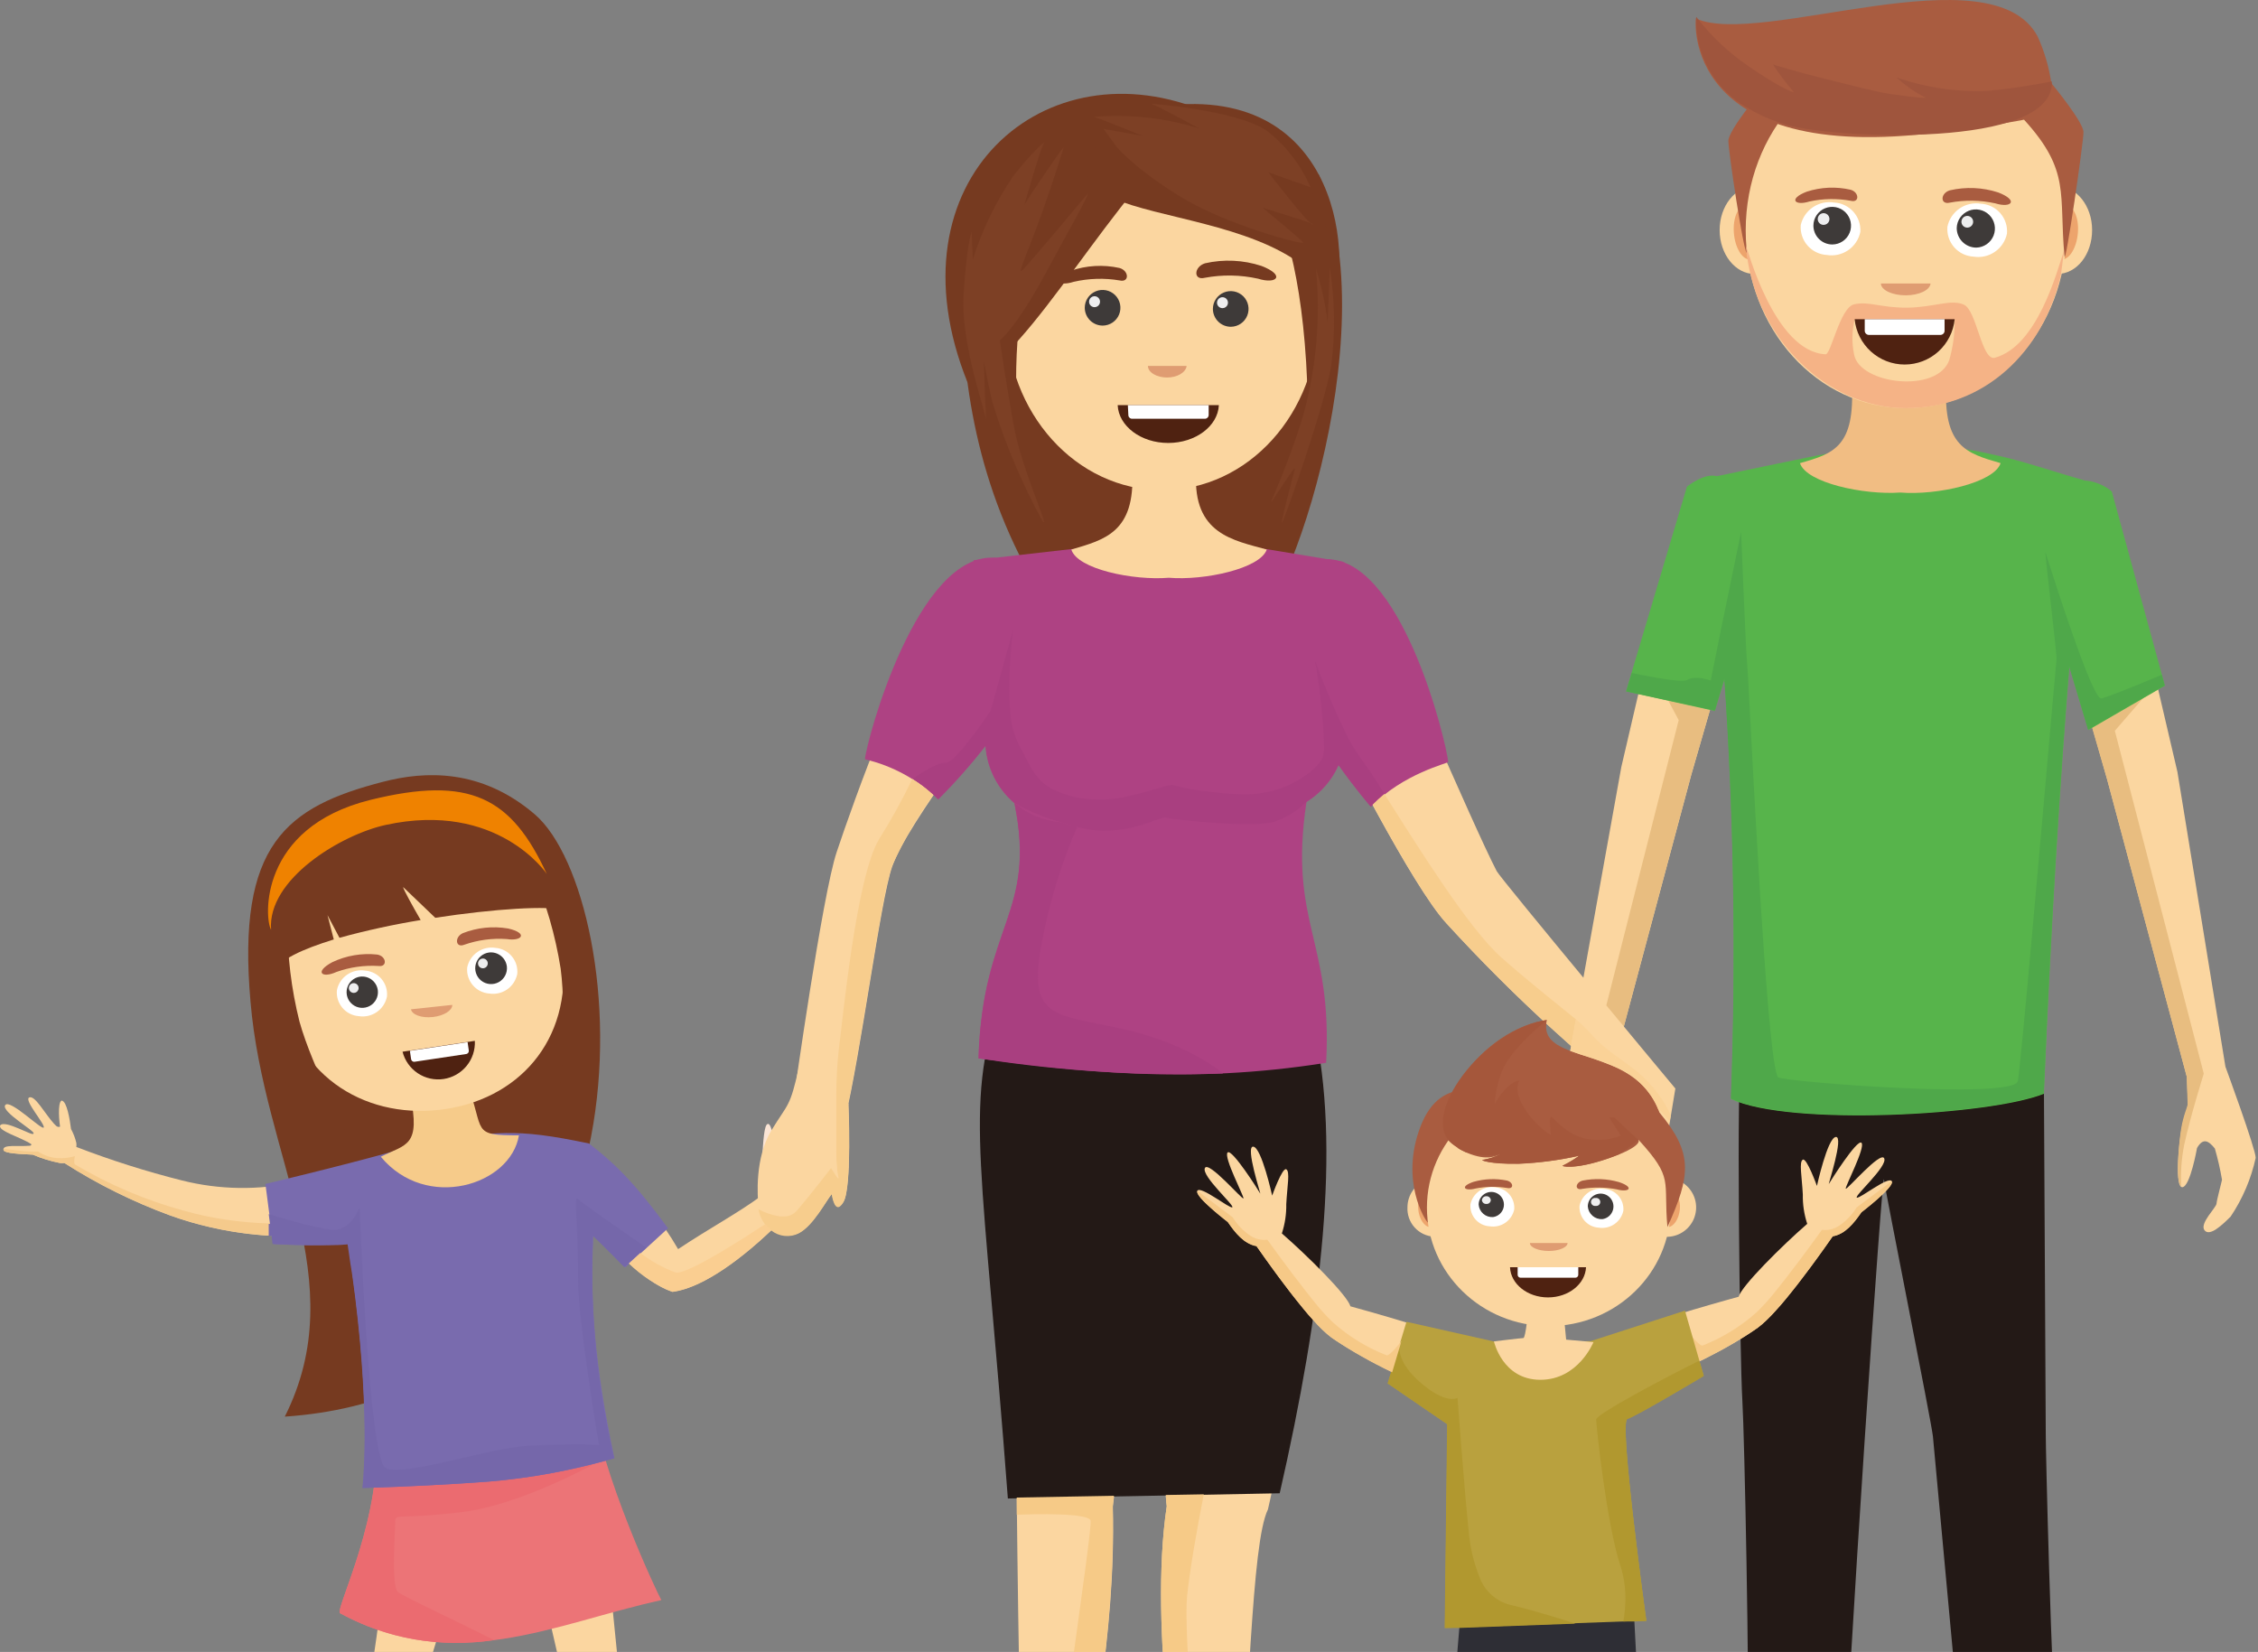 <svg width="339" height="248" viewBox="0 0 339 248" fill="none" xmlns="http://www.w3.org/2000/svg">
<rect x="0" y="0" width="339" height="248" fill="#808080" stroke="none"/>
<path fill-rule="evenodd" clip-rule="evenodd" d="M9.298 165.246C10.033 165.378 10.474 167.982 10.666 169.496C11.019 170.15 11.286 170.847 11.46 171.57C11.492 171.775 11.492 171.983 11.46 172.188C16.638 174.185 21.932 175.864 27.314 177.218C32.938 178.635 38.815 178.721 44.478 177.468C46.816 178.012 46.11 185.101 45.169 185.292C42.448 185.954 33.786 185.469 25.549 182.483C19.985 180.439 14.659 177.795 9.665 174.6C9.446 174.63 9.223 174.63 9.004 174.6C7.61 174.33 6.249 173.91 4.944 173.35C1.576 173.203 0.532 173.011 0.532 172.6C0.4 171.776 2.753 172.158 4.386 172.011C4.739 172.011 4.768 171.791 4.636 171.732C3.018 170.688 -0.365 169.776 0.032 168.952C0.753 168.026 5.077 170.732 5.018 170.173C5.489 169.908 0.106 166.908 0.782 165.908C1.459 164.908 6.283 169.717 6.562 169.276C6.842 168.835 3.533 165.143 4.386 164.761C5.239 164.378 6.695 167.143 8.121 168.717C8.195 168.717 8.518 169.349 9.018 169.143C8.768 167.452 8.724 165.114 9.386 165.217L9.298 165.246Z" fill="#FBD6A0"/>
<path fill-rule="evenodd" clip-rule="evenodd" d="M9.666 174.6C14.687 177.801 20.043 180.444 25.638 182.483C30.66 184.285 35.926 185.316 41.257 185.542C42.007 185.542 42.728 185.542 43.301 185.542C42.184 180.747 41.639 178.012 41.639 178.012L41.463 179.688C41.433 181.033 41.616 182.373 42.007 183.659C41.39 183.691 40.771 183.691 40.154 183.659C35.946 183.541 31.768 182.914 27.712 181.792C21.929 180.221 16.388 177.87 11.239 174.806C11.019 174.541 11.239 173.57 11.239 173.57C10.405 173.82 9.534 173.919 8.665 173.864C7.614 173.805 6.599 173.465 5.724 172.879C4.904 172.907 4.083 172.873 3.268 172.776C2.459 172.688 1.4 172.585 0.518 172.467C0.503 172.51 0.503 172.557 0.518 172.6C0.518 173.011 1.621 173.203 4.93 173.35C6.234 173.91 7.595 174.329 8.989 174.6C9.213 174.631 9.441 174.631 9.666 174.6Z" fill="#F5CA8C"/>
<path fill-rule="evenodd" clip-rule="evenodd" d="M37.609 150.377C39.61 174.026 53.052 192.204 42.757 212.677C100.792 208.721 94.821 134.728 80.29 122.256C72.201 115.329 63.745 115.755 57.553 117.359C42.919 121.124 35.536 126.801 37.609 150.377Z" fill="#763A20"/>
<path fill-rule="evenodd" clip-rule="evenodd" d="M321.683 93.547L326.904 115.888L334.11 160.142C334.11 160.142 338.655 172.497 338.655 173.82C337.967 176.973 336.689 179.967 334.89 182.645C333.61 183.924 331.728 185.704 330.963 184.689C330.198 183.674 332.728 181.292 332.772 180.703C332.816 180.115 333.507 177.6 333.596 177.115C333.326 175.532 332.968 173.966 332.522 172.423C331.551 171.217 330.742 170.791 329.845 172.35C329.845 172.35 328.83 178.115 327.654 178.232C326.477 178.35 327.095 171.805 327.507 169.57C327.918 167.334 328.477 166.275 328.477 165.864C328.477 165.452 328.389 163.407 328.33 161.701L316.373 117.064L310.49 96.474L321.683 93.547Z" fill="#FBD6A0"/>
<path fill-rule="evenodd" clip-rule="evenodd" d="M327.463 178.071C326.566 177.424 327.125 171.57 327.463 169.467C327.801 167.364 328.434 166.172 328.434 165.761C328.434 165.349 328.345 163.305 328.287 161.598L316.329 116.962L312.991 105.431L321.918 104.622L317.506 109.711L330.86 161.187C330.86 161.187 328.845 167.584 327.919 171.879C327.516 173.917 327.363 175.996 327.463 178.071Z" fill="#E8BD80"/>
<path fill-rule="evenodd" clip-rule="evenodd" d="M196.817 163.055C199.038 189.954 190.36 226.605 190.36 226.605C187.845 231.738 187.639 256.02 185.375 281.17C182.897 281.688 180.375 281.969 177.844 282.008C177.227 271.242 172.388 244.666 175.168 226.12C174.447 221.502 173.403 165.04 173.403 165.04L196.817 163.055Z" fill="#FBD6A0"/>
<path fill-rule="evenodd" clip-rule="evenodd" d="M197.994 26.232C208.671 50.249 191.934 96.254 186.801 94.386L173.947 89.724L175.418 39.233L197.994 26.232Z" fill="#763A20"/>
<path fill-rule="evenodd" clip-rule="evenodd" d="M144.312 42.292C144.312 56.602 146.429 73.178 156.386 89.356L173.947 89.738L174.491 21.702C168.505 25.79 144.282 35.144 144.312 42.292Z" fill="#763A20"/>
<path fill-rule="evenodd" clip-rule="evenodd" d="M160.872 164.143C159.578 165.805 151.886 159.628 151.886 159.628C147.915 171.967 152.224 200.529 152.651 225.237C152.651 225.237 153.165 278.096 154.121 280.669C156.327 280.669 161.578 280.802 161.578 280.802C163.416 262.594 167.549 246.328 167.079 226.178L174.535 162.113L160.872 164.143Z" fill="#FBD6A0"/>
<path fill-rule="evenodd" clip-rule="evenodd" d="M197.597 90.238C198.567 89.179 201.773 84.355 201.773 84.355L211.789 100.004C211.789 100.004 203.965 115.388 203.73 114.873C203.494 114.358 194.743 103.784 194.743 103.784L197.597 90.238Z" fill="#AE4283"/>
<path fill-rule="evenodd" clip-rule="evenodd" d="M150.136 150.862C144.826 165.805 147.709 175.644 151.415 224.855L192.037 224.075C198.288 196.676 201.258 171.997 197.096 153.892L150.136 150.862Z" fill="#231916" stroke="#231916" stroke-width="0.22" stroke-miterlimit="22.93"/>
<path fill-rule="evenodd" clip-rule="evenodd" d="M177.477 81.811C172.461 81.914 160.872 82.429 160.872 82.429L146.165 84.105C146.827 100.151 145.679 99.577 152.312 120.653C155.651 137.155 147.518 138.728 146.9 158.892C161.166 160.79 178.286 162.878 199.097 159.554C200.097 141.023 193.39 138.611 196.155 120.344C197.935 108.578 201.714 84.355 201.714 84.355L190.081 82.429L177.477 81.811Z" fill="#AE4283"/>
<path fill-rule="evenodd" clip-rule="evenodd" d="M169.976 70.736C170.476 79.958 165.784 81.031 160.843 82.502C161.74 85.444 170.123 87.179 175.477 86.738C180.815 87.179 189.198 85.37 190.184 82.502C185.242 81.12 179.065 80.208 179.58 71.001L174.065 70.927L169.976 70.736Z" fill="#FBD6A0"/>
<path d="M174.491 73.589C187.414 73.589 197.891 61.974 197.891 47.646C197.891 33.317 187.414 21.702 174.491 21.702C161.568 21.702 151.092 33.317 151.092 47.646C151.092 61.974 161.568 73.589 174.491 73.589Z" fill="#FBD6A0"/>
<path fill-rule="evenodd" clip-rule="evenodd" d="M165.564 48.881C166.092 48.875 166.607 48.713 167.043 48.416C167.479 48.118 167.818 47.698 168.016 47.208C168.214 46.719 168.263 46.182 168.156 45.664C168.05 45.147 167.792 44.673 167.417 44.301C167.041 43.93 166.564 43.678 166.046 43.577C165.527 43.476 164.991 43.531 164.503 43.734C164.016 43.938 163.6 44.281 163.307 44.72C163.014 45.16 162.858 45.676 162.858 46.204C162.86 46.558 162.931 46.907 163.068 47.233C163.205 47.559 163.405 47.855 163.656 48.103C163.908 48.352 164.205 48.548 164.533 48.682C164.86 48.815 165.21 48.883 165.564 48.881Z" fill="#3E3A39"/>
<path fill-rule="evenodd" clip-rule="evenodd" d="M164.328 46.116C164.491 46.116 164.651 46.068 164.786 45.977C164.921 45.887 165.027 45.758 165.089 45.608C165.152 45.457 165.168 45.292 165.136 45.132C165.104 44.972 165.026 44.825 164.911 44.71C164.796 44.595 164.649 44.517 164.489 44.485C164.329 44.453 164.164 44.469 164.013 44.532C163.863 44.594 163.734 44.7 163.644 44.835C163.553 44.97 163.505 45.13 163.505 45.292C163.505 45.511 163.592 45.72 163.746 45.875C163.9 46.029 164.11 46.116 164.328 46.116Z" fill="#EEEEEF"/>
<path fill-rule="evenodd" clip-rule="evenodd" d="M168.093 42.101C165.803 41.715 163.459 41.785 161.196 42.307C158.74 43.101 157.607 41.895 160.725 40.66C163.09 39.841 165.635 39.693 168.079 40.233C169.52 40.645 169.579 42.454 168.093 42.101Z" fill="#763A20"/>
<path fill-rule="evenodd" clip-rule="evenodd" d="M167.799 60.824C167.946 63.971 171.285 66.501 175.388 66.501C179.492 66.501 182.845 63.971 182.992 60.824H167.799Z" fill="#4F2211"/>
<path fill-rule="evenodd" clip-rule="evenodd" d="M169.329 60.824H181.462V62.294C181.462 62.446 181.402 62.592 181.294 62.7C181.187 62.807 181.041 62.868 180.889 62.868H169.976C169.9 62.87 169.825 62.856 169.754 62.828C169.684 62.8 169.62 62.758 169.566 62.704C169.512 62.651 169.47 62.587 169.442 62.516C169.414 62.446 169.4 62.37 169.402 62.294L169.329 60.824Z" fill="white"/>
<path fill-rule="evenodd" clip-rule="evenodd" d="M172.344 54.94C172.344 55.911 173.668 56.676 175.212 56.676C176.756 56.676 178.036 55.911 178.153 54.94H172.344Z" fill="#DF9C72"/>
<path fill-rule="evenodd" clip-rule="evenodd" d="M181.301 16.878C165.887 30.291 155.548 52.47 145.268 57.441C132.987 26.996 156.96 6.318 181.301 16.878Z" fill="#763A20"/>
<path fill-rule="evenodd" clip-rule="evenodd" d="M163.681 27.217C156.166 37.63 150.312 39.159 153.386 73.325C141.62 56.264 141.091 34.306 165.402 22.775L163.681 27.217Z" fill="#763A20"/>
<path fill-rule="evenodd" clip-rule="evenodd" d="M169.388 16.878C147.165 36.571 191.728 27.291 200.273 45.498C203.171 35.924 199.494 9.568 169.388 16.878Z" fill="#763A20"/>
<path fill-rule="evenodd" clip-rule="evenodd" d="M206.068 90.738C203.95 88.782 193.817 96.504 197.405 103.975C200.994 111.446 212.113 133.228 217.172 138.64C227.335 149.793 238.528 159.962 250.602 169.011L251.528 163.422C251.528 163.422 225.32 131.948 224.717 130.801C220.849 123.374 208.48 93.724 206.068 90.738Z" fill="#FBD6A0"/>
<path fill-rule="evenodd" clip-rule="evenodd" d="M184.801 49.058C185.329 49.052 185.844 48.89 186.28 48.592C186.716 48.295 187.055 47.875 187.253 47.385C187.451 46.895 187.5 46.358 187.393 45.841C187.287 45.324 187.029 44.849 186.654 44.478C186.278 44.107 185.801 43.855 185.283 43.754C184.765 43.653 184.228 43.707 183.741 43.911C183.253 44.114 182.837 44.457 182.544 44.897C182.251 45.336 182.095 45.853 182.095 46.381C182.097 46.734 182.168 47.084 182.305 47.41C182.442 47.736 182.642 48.031 182.894 48.28C183.145 48.528 183.443 48.725 183.77 48.858C184.097 48.992 184.448 49.06 184.801 49.058Z" fill="#3E3A39"/>
<path fill-rule="evenodd" clip-rule="evenodd" d="M183.551 46.263C183.713 46.26 183.871 46.209 184.004 46.117C184.138 46.025 184.241 45.895 184.301 45.745C184.361 45.594 184.375 45.429 184.342 45.27C184.309 45.111 184.229 44.966 184.113 44.852C183.997 44.738 183.851 44.661 183.691 44.631C183.532 44.6 183.367 44.617 183.218 44.68C183.068 44.743 182.94 44.848 182.85 44.983C182.76 45.118 182.712 45.277 182.712 45.44C182.712 45.549 182.734 45.657 182.776 45.758C182.819 45.859 182.881 45.95 182.959 46.027C183.037 46.104 183.129 46.164 183.231 46.205C183.333 46.245 183.441 46.265 183.551 46.263Z" fill="#EEEEEF"/>
<path fill-rule="evenodd" clip-rule="evenodd" d="M180.874 41.704C183.518 41.209 186.234 41.254 188.86 41.836C191.728 42.733 193.022 41.322 189.39 39.924C186.654 39.027 183.726 38.889 180.918 39.527C179.212 40.057 179.153 42.145 180.874 41.704Z" fill="#763A20"/>
<path fill-rule="evenodd" clip-rule="evenodd" d="M196.361 67.501C202.391 54.47 205.097 25.232 184.301 18.128C186.242 23.702 196.964 28.467 196.361 67.501Z" fill="#763A20"/>
<path fill-rule="evenodd" clip-rule="evenodd" d="M248.616 92.827L243.41 115.167L235.336 160.025L241.513 162.599L253.941 116.241L259.868 95.68L248.616 92.827Z" fill="#FBD6A0"/>
<path fill-rule="evenodd" clip-rule="evenodd" d="M243.792 154.098L253.926 116.241L256.75 106.519L250.455 105.166L252.028 108.108C251.014 112.064 241.16 150.936 241.16 150.936L243.792 154.098Z" fill="#E8BD80"/>
<path fill-rule="evenodd" clip-rule="evenodd" d="M261.471 157.113C260.618 160.937 261.206 203.956 261.588 210.324C261.897 215.428 262.647 251.27 262.441 266.33C262.441 266.33 260.706 277.449 260.735 277.449L276.178 280.743C277.546 248.696 282.635 175.365 282.84 177.071C283.046 178.777 289.974 213.501 290.194 215.634C290.415 217.766 296.195 280.758 296.195 280.758C296.195 280.758 312.005 278.581 311.932 277.522C311.932 277.272 308.99 266.609 308.99 266.609C307.887 250.784 307.122 217.163 307.137 215.31C307.137 212.913 306.813 154.23 306.813 154.23L282.62 158.54L261.471 157.113Z" fill="#231916"/>
<path fill-rule="evenodd" clip-rule="evenodd" d="M270.78 68.795L257.75 71.486C255.838 70.957 253.264 73.06 253.264 73.06L244.116 103.799L257.441 106.74L258.911 101.96C260.336 122.941 260.665 143.981 259.897 164.996C268.633 169.143 298.901 167.452 306.858 164.202C307.99 137.552 309.373 116.388 310.681 100.107L313.52 109.608L325.021 102.946L317.05 73.781C315.905 72.825 314.492 72.249 313.005 72.133C308.505 70.883 303.666 69.192 299.769 68.368C290.253 66.133 282.752 66.309 270.78 68.795Z" fill="#57B44B"/>
<path fill-rule="evenodd" clip-rule="evenodd" d="M278.016 57.588C278.531 67.074 275.325 68.089 270.236 69.53C271.163 72.472 279.796 74.34 285.296 73.942C290.797 74.398 299.416 72.472 300.357 69.53C295.268 68.059 291.679 67.074 292.209 57.588L285.296 57.808L278.016 57.588Z" fill="#F1BD83"/>
<path fill-rule="evenodd" clip-rule="evenodd" d="M189.64 97.445C192.092 97.445 194.489 98.172 196.528 99.534C198.567 100.897 200.156 102.833 201.094 105.099C202.033 107.364 202.278 109.857 201.8 112.262C201.321 114.667 200.141 116.876 198.407 118.61C196.673 120.344 194.464 121.525 192.059 122.003C189.654 122.482 187.161 122.236 184.895 121.298C182.63 120.359 180.693 118.77 179.331 116.731C177.969 114.693 177.241 112.295 177.241 109.843C177.24 108.215 177.559 106.601 178.181 105.096C178.804 103.591 179.717 102.224 180.869 101.072C182.02 99.92 183.388 99.007 184.893 98.385C186.398 97.762 188.011 97.443 189.64 97.445Z" fill="#AE4283"/>
<path fill-rule="evenodd" clip-rule="evenodd" d="M142.517 89.503C146.768 84.032 156.931 91.959 153.342 99.416C149.753 106.872 136.355 123.168 133.943 130.11C132.119 135.405 129.295 158.054 126.78 168.349C123.707 169.82 119.53 166.54 119.206 164.672C119.206 164.672 123.456 134.346 125.618 127.904C128.266 119.991 135.87 98.666 142.517 89.503Z" fill="#FBD6A0"/>
<path fill-rule="evenodd" clip-rule="evenodd" d="M114.22 179.586C110.705 182.174 106.602 184.336 101.807 187.528C96.483 178.365 90.674 175.041 90.674 175.041C87.968 174.541 82.908 178.674 83.791 179.321C86.365 181.262 95.557 192.411 100.954 193.925C107.028 193.131 114.809 185.822 117.941 182.571C117.103 181.13 115.176 181.233 114.22 179.586Z" fill="#FBD6A0"/>
<path fill-rule="evenodd" clip-rule="evenodd" d="M115.206 168.761C114.279 169.173 114.5 178.144 113.941 180.218C115.706 180.924 116.191 182.204 117.735 182.821C119.206 181.012 122.148 179.88 122.912 177.424C125.501 176.718 127.736 175.865 127.325 174.982C126.913 174.1 124.28 175.644 122.427 175.938C122.103 175.085 127.839 171.644 126.663 170.688C125.927 170.099 122.471 173.188 121.28 173.732C121.103 173.364 125.883 167.981 124.913 167.54C123.942 167.099 120.824 171.232 119.677 172.585C119.868 170.599 120.971 166.893 120.177 166.923C119.383 166.952 118.118 170.452 117.618 172.291C117.618 172.379 117.132 174.262 116.515 174.188C116.323 172.232 115.941 168.452 115.235 168.746L115.206 168.761Z" fill="url(#paint0_linear)"/>
<path fill-rule="evenodd" clip-rule="evenodd" d="M219.849 236.474C219.216 241.827 216.451 274.992 217.363 275.183C218.275 275.375 226.864 276.566 226.864 276.566C226.864 276.566 232.571 252.24 233.027 254.902C233.482 257.564 237.086 276.022 237.733 276.389C238.38 276.757 247.028 276.566 247.028 275.728C247.028 274.889 245.19 239.886 245.19 239.886L219.849 236.474Z" fill="#2E2E35"/>
<path fill-rule="evenodd" clip-rule="evenodd" d="M218.201 201.014C215.613 199.632 202.744 196.117 202.744 196.117C202.303 194.47 196.184 188.41 192.449 185.174C192.916 183.751 193.139 182.26 193.111 180.762C193.258 178.027 193.699 175.879 193.111 175.541C192.522 175.203 190.993 179.497 190.993 179.497C190.993 179.497 189.404 172.261 188.154 172.144C186.904 172.026 189.375 179.497 189.198 179.174C189.022 178.85 184.933 172.35 184.301 173.026C183.668 173.703 186.772 179.586 186.683 179.909C186.595 180.233 181.404 174.159 180.889 175.365C180.374 176.571 185.389 180.998 185.007 181.248C184.624 181.498 180.227 177.938 179.756 178.777C179.286 179.615 184.316 183.424 184.316 183.424C185.433 185.057 186.742 186.704 188.625 187.042C191.257 190.822 196.876 198.617 199.832 200.75C203.803 203.603 212.716 208.103 213.069 207.353C213.422 206.603 218.201 201.014 218.201 201.014Z" fill="#FBD6A0"/>
<path fill-rule="evenodd" clip-rule="evenodd" d="M245.572 199.573C248.16 198.19 261.029 194.675 261.029 194.675C261.471 193.043 267.589 186.969 271.325 183.733C270.856 182.31 270.632 180.818 270.663 179.321C270.516 176.585 270.074 174.423 270.663 174.1C271.251 173.776 272.781 178.041 272.781 178.041C272.781 178.041 274.369 170.805 275.619 170.688C276.869 170.57 274.398 178.041 274.575 177.732C274.751 177.424 278.84 170.908 279.472 171.57C280.105 172.232 277.002 178.144 277.105 178.453C277.207 178.762 282.37 172.702 282.885 173.908C283.399 175.114 278.384 179.541 278.766 179.791C279.149 180.041 283.546 176.497 284.017 177.335C284.488 178.174 279.458 181.983 279.458 181.983C278.34 183.601 277.031 185.263 275.148 185.586C272.516 189.366 266.898 197.161 263.941 199.293C259.97 202.235 251.058 206.647 250.705 205.897C250.352 205.147 245.572 199.573 245.572 199.573Z" fill="#FBD6A0"/>
<path fill-rule="evenodd" clip-rule="evenodd" d="M255.588 202.014C258.569 200.849 261.318 199.16 263.706 197.028C264.662 196.108 265.557 195.126 266.383 194.087L267.854 192.234C270.663 188.66 273.531 184.63 273.531 184.63C274.411 184.748 275.304 184.544 276.046 184.057C277.137 183.34 278.057 182.391 278.737 181.277L284.032 177.321V177.6C283.649 178.791 279.458 182.012 279.458 182.012C278.34 183.63 277.031 185.292 275.149 185.616C273.516 187.969 270.736 191.851 268.148 194.984C267.662 195.572 267.177 196.146 266.677 196.675C265.839 197.641 264.913 198.527 263.912 199.323C261.014 201.294 257.965 203.035 254.793 204.529L253.543 200.352C253.518 200.173 253.463 199.999 253.382 199.838C253.382 199.838 254.999 202.014 255.588 202.014Z" fill="#F6C987"/>
<path fill-rule="evenodd" clip-rule="evenodd" d="M225.202 201.602L211.157 198.44L208.362 207.691L217.304 213.81L216.937 244.401L247.16 243.298C247.16 243.298 243.013 213.354 244.307 212.986C245.601 212.618 255.779 206.529 255.779 206.529L252.97 196.764L238.821 201.338L225.202 201.602Z" fill="#B9A13E"/>
<path fill-rule="evenodd" clip-rule="evenodd" d="M229.453 196.47C229.453 196.47 229.07 200.882 228.702 200.882C228.335 200.882 224.29 201.382 224.29 201.382C224.29 201.382 225.555 207.147 231.262 207.147C236.968 207.147 239.233 201.485 239.233 201.485L235.13 201.117L234.762 197.249L229.453 196.47Z" fill="#FBD6A0"/>
<path fill-rule="evenodd" clip-rule="evenodd" d="M58.906 226.34C58.538 231.061 56.347 247.622 55.964 249.446C55.435 252.093 48.155 286.111 49.405 289.023C49.537 289.347 52.464 288.861 52.464 288.861C52.464 288.861 66.877 241.989 67.245 240.709C67.613 239.43 67.789 229.605 65.965 228.517C63.696 227.543 61.33 226.813 58.906 226.34Z" fill="#FBD6A0"/>
<path fill-rule="evenodd" clip-rule="evenodd" d="M79.82 229.826C79.82 232.194 83.923 249.269 87.012 262.55C90.1 275.831 92.012 287.92 93.1 287.92C94.337 288.086 95.551 288.392 96.719 288.832L90.835 230.194L79.82 229.826Z" fill="#FBD6A0"/>
<path fill-rule="evenodd" clip-rule="evenodd" d="M56.391 214.089C57.788 227.326 50.17 241.71 51.067 242.195C68.333 251.578 83.423 243.666 99.292 240.224C98.748 239.327 90.144 221.105 88.835 210.059L56.391 214.089Z" fill="#EC7477"/>
<path fill-rule="evenodd" clip-rule="evenodd" d="M56.567 217.619C56.567 229.782 50.243 241.754 51.067 242.195C58.115 246.043 66.237 247.46 74.172 246.225C69.142 243.651 60.406 239.606 59.715 238.989C58.715 238.062 59.347 229.399 59.347 228.296C59.347 227.193 60.465 228.105 69.392 227.002C78.32 225.899 89.424 219.648 89.424 219.648C89.424 219.648 82.849 219.045 81.555 218.854L56.729 217.207L56.567 217.619Z" fill="#EB6B70"/>
<path fill-rule="evenodd" clip-rule="evenodd" d="M89.085 185.513C88.556 195.278 89.277 205.044 92.248 218.928C86.089 220.715 79.768 221.888 73.378 222.428C63.553 223.164 54.45 223.384 54.45 223.384C54.45 223.384 55.7 213.677 53.376 194.808C52.979 191.572 52.611 188.925 52.288 186.763C48.535 186.983 44.774 186.983 41.022 186.763L39.845 177.747C50.567 175.188 60.98 172.467 64.024 171.32C74.628 170.011 77.055 169.261 88.424 171.673C92.1 174.497 95.115 177.35 100.292 184.395L93.88 190.278C93.88 190.278 90.556 186.954 89.085 185.513Z" fill="#796BAE"/>
<path fill-rule="evenodd" clip-rule="evenodd" d="M61.583 164.378C63.2 172.158 60.994 171.732 57.17 173.659C63.995 181.895 76.658 177.953 77.908 170.452C70.554 170.452 72.892 169.879 70.083 162.54L61.583 164.378Z" fill="#F6CB8A"/>
<path fill-rule="evenodd" clip-rule="evenodd" d="M60.685 122.389C49.037 123.712 40.786 135.272 42.272 148.185C43.757 161.098 54.361 167.952 66.01 166.614C77.658 165.275 85.938 156.318 84.453 143.376C82.967 130.433 72.348 121.124 60.685 122.389Z" fill="#FBD6A0"/>
<path fill-rule="evenodd" clip-rule="evenodd" d="M84.673 136.67C82.496 135.905 74.157 136.434 65.347 137.787L60.523 133.169C60.523 133.478 61.994 136.111 63.156 138.126C59.048 138.799 54.978 139.687 50.964 140.788L49.169 137.39L50.111 141.038C45.375 142.508 41.904 144.082 41.286 145.818C40.439 140.823 40.439 135.722 41.286 130.728C44.198 115.873 80.82 107.725 84.673 136.67Z" fill="#763A20"/>
<path fill-rule="evenodd" clip-rule="evenodd" d="M119.971 160.113C118.588 166.378 118.338 165.555 115.823 169.688C113.308 173.82 113.706 179.527 113.882 181.218C114.22 184.263 117.279 186.425 119.927 185.086C122.118 183.983 124.089 180.13 124.898 179.203C124.898 179.203 125.354 182.601 126.648 180.395C127.942 178.188 127.383 165.687 127.383 165.687L119.971 160.113Z" fill="#FBD6A0"/>
<path fill-rule="evenodd" clip-rule="evenodd" d="M140.855 120.006C137.8 117.043 133.998 114.964 129.854 113.991C130.119 111.049 137.737 82.796 149.459 83.738C150.577 83.826 156.43 89.135 155.592 96.974C154.519 106.74 140.855 120.006 140.855 120.006Z" fill="#AE4283"/>
<path fill-rule="evenodd" clip-rule="evenodd" d="M205.832 121.124C210.701 116.079 217.451 114.594 217.422 114.388C217.157 111.446 210.348 83.046 198.626 83.973C197.508 84.061 191.655 89.371 192.493 97.21C193.508 106.931 205.832 121.124 205.832 121.124Z" fill="#AE4283"/>
<path fill-rule="evenodd" clip-rule="evenodd" d="M160.328 98.724C162.779 98.727 165.175 99.457 167.212 100.821C169.249 102.185 170.836 104.123 171.772 106.388C172.708 108.654 172.951 111.146 172.471 113.55C171.991 115.955 170.809 118.162 169.075 119.895C167.34 121.627 165.131 122.807 162.727 123.284C160.322 123.761 157.83 123.515 155.565 122.576C153.3 121.637 151.365 120.048 150.003 118.009C148.642 115.971 147.915 113.574 147.915 111.123C147.915 109.493 148.236 107.88 148.86 106.375C149.484 104.869 150.399 103.502 151.551 102.351C152.704 101.199 154.073 100.286 155.579 99.664C157.085 99.042 158.698 98.722 160.328 98.724Z" fill="#AE4283"/>
<path fill-rule="evenodd" clip-rule="evenodd" d="M215.275 185.66C216.161 185.749 217.053 185.567 217.834 185.14C218.615 184.712 219.249 184.058 219.651 183.264C220.054 182.47 220.207 181.572 220.09 180.689C219.973 179.807 219.591 178.98 218.995 178.318C218.4 177.656 217.618 177.19 216.752 176.981C215.886 176.772 214.978 176.829 214.145 177.146C213.313 177.463 212.596 178.025 212.089 178.757C211.582 179.489 211.308 180.357 211.304 181.247C211.248 182.358 211.634 183.447 212.378 184.273C213.122 185.1 214.164 185.599 215.275 185.66Z" fill="#FBD6A0"/>
<path fill-rule="evenodd" clip-rule="evenodd" d="M214.26 178.865C215.128 178.865 215.937 180.056 216.069 181.542C216.201 183.027 215.598 184.218 214.731 184.218C213.863 184.218 213.054 183.012 212.922 181.542C212.789 180.071 213.392 178.865 214.26 178.865Z" fill="#EDA46C"/>
<path fill-rule="evenodd" clip-rule="evenodd" d="M249.793 185.66C250.679 185.749 251.571 185.567 252.353 185.14C253.134 184.712 253.767 184.058 254.17 183.264C254.572 182.47 254.725 181.572 254.608 180.689C254.491 179.807 254.109 178.98 253.514 178.318C252.918 177.656 252.136 177.19 251.27 176.981C250.405 176.772 249.496 176.829 248.664 177.146C247.832 177.463 247.115 178.025 246.607 178.757C246.1 179.489 245.826 180.357 245.822 181.247C245.766 182.358 246.152 183.447 246.896 184.273C247.641 185.1 248.682 185.599 249.793 185.66Z" fill="#FBD6A0"/>
<path fill-rule="evenodd" clip-rule="evenodd" d="M250.867 178.865C249.999 178.865 249.175 180.056 249.043 181.542C248.911 183.027 249.514 184.218 250.381 184.218C251.249 184.218 252.073 183.012 252.205 181.542C252.337 180.071 251.69 178.865 250.867 178.865Z" fill="#EDA46C"/>
<path fill-rule="evenodd" clip-rule="evenodd" d="M214.363 183.527C213.995 183.292 210.127 177.262 213.275 169.084C216.422 160.907 223.349 164.422 223.349 164.422L222.099 168.187C221.525 169.246 214.745 183.762 214.363 183.527Z" fill="#A95C40"/>
<path d="M232.526 199.088C242.631 199.088 250.822 191.12 250.822 181.292C250.822 171.463 242.631 163.496 232.526 163.496C222.422 163.496 214.23 171.463 214.23 181.292C214.23 191.12 222.422 199.088 232.526 199.088Z" fill="#FBD6A0"/>
<path fill-rule="evenodd" clip-rule="evenodd" d="M240.777 178.483C241.19 178.495 241.596 178.592 241.971 178.766C242.346 178.941 242.681 179.19 242.956 179.498C243.231 179.806 243.441 180.167 243.572 180.559C243.703 180.951 243.753 181.365 243.719 181.777C243.541 182.592 243.058 183.309 242.369 183.779C241.68 184.25 240.837 184.439 240.013 184.307C239.607 184.283 239.209 184.178 238.844 183.998C238.48 183.819 238.154 183.568 237.887 183.262C237.62 182.955 237.417 182.598 237.289 182.212C237.162 181.825 237.113 181.418 237.145 181.012C237.315 180.208 237.786 179.499 238.461 179.029C239.135 178.559 239.964 178.364 240.777 178.483Z" fill="white"/>
<path fill-rule="evenodd" clip-rule="evenodd" d="M224.511 178.262C224.915 178.292 225.308 178.401 225.669 178.584C226.03 178.767 226.351 179.019 226.614 179.327C226.876 179.635 227.075 179.992 227.199 180.377C227.323 180.762 227.369 181.168 227.335 181.571C227.161 182.388 226.678 183.107 225.988 183.578C225.298 184.049 224.453 184.236 223.629 184.101C223.223 184.077 222.826 183.972 222.461 183.792C222.096 183.613 221.77 183.362 221.503 183.056C221.236 182.749 221.033 182.392 220.905 182.006C220.778 181.62 220.729 181.212 220.761 180.806C220.935 179.979 221.423 179.252 222.123 178.777C222.822 178.303 223.678 178.118 224.511 178.262Z" fill="white"/>
<path fill-rule="evenodd" clip-rule="evenodd" d="M250.337 184.219C253.808 176.482 254.279 173.203 249.131 167.011C245.513 156.569 230.541 160.084 232.262 153.112C223.643 154.436 216.628 163.525 217.216 168.835C217.599 172.217 224.938 174.085 236.424 172.6C244.322 171.585 246.013 171.129 246.013 171.129C251.367 177.012 249.69 177.115 250.337 184.219Z" fill="#A95C40"/>
<path fill-rule="evenodd" clip-rule="evenodd" d="M240.571 183.027C240.937 182.976 241.281 182.821 241.562 182.581C241.842 182.34 242.047 182.024 242.153 181.669C242.259 181.315 242.26 180.938 242.157 180.583C242.054 180.228 241.852 179.91 241.573 179.667C241.295 179.424 240.952 179.266 240.587 179.213C240.221 179.159 239.847 179.212 239.511 179.364C239.174 179.517 238.889 179.763 238.688 180.074C238.488 180.384 238.381 180.746 238.38 181.115C238.421 181.658 238.674 182.162 239.084 182.52C239.494 182.877 240.028 183.06 240.571 183.027Z" fill="#3E3A39"/>
<path fill-rule="evenodd" clip-rule="evenodd" d="M239.557 181.042C239.643 181.055 239.731 181.05 239.814 181.026C239.898 181.003 239.976 180.961 240.042 180.904C240.108 180.848 240.162 180.778 240.198 180.698C240.235 180.619 240.253 180.533 240.253 180.446C240.253 180.359 240.235 180.273 240.198 180.194C240.162 180.115 240.108 180.044 240.042 179.988C239.976 179.931 239.898 179.889 239.814 179.866C239.731 179.842 239.643 179.837 239.557 179.85C239.47 179.837 239.382 179.842 239.299 179.866C239.215 179.889 239.137 179.931 239.071 179.988C239.005 180.044 238.951 180.115 238.915 180.194C238.878 180.273 238.86 180.359 238.86 180.446C238.86 180.533 238.878 180.619 238.915 180.698C238.951 180.778 239.005 180.848 239.071 180.904C239.137 180.961 239.215 181.003 239.299 181.026C239.382 181.05 239.47 181.055 239.557 181.042Z" fill="#EEEEEF"/>
<path fill-rule="evenodd" clip-rule="evenodd" d="M237.542 178.482C239.263 178.203 241.021 178.228 242.733 178.556C244.587 179.071 245.44 178.262 243.072 177.468C241.283 176.953 239.396 176.877 237.571 177.247C236.453 177.571 236.424 178.762 237.542 178.482Z" fill="#A95C40"/>
<path fill-rule="evenodd" clip-rule="evenodd" d="M224.158 182.718C224.518 182.668 224.856 182.514 225.132 182.277C225.407 182.039 225.609 181.728 225.712 181.379C225.816 181.03 225.817 180.659 225.715 180.31C225.613 179.96 225.413 179.648 225.139 179.409C224.865 179.17 224.528 179.015 224.168 178.962C223.808 178.91 223.44 178.962 223.109 179.112C222.778 179.262 222.497 179.505 222.299 179.811C222.102 180.116 221.997 180.472 221.996 180.836C222.034 181.372 222.282 181.871 222.688 182.224C223.093 182.577 223.622 182.755 224.158 182.718Z" fill="#3E3A39"/>
<path fill-rule="evenodd" clip-rule="evenodd" d="M223.158 180.748C223.239 180.754 223.321 180.743 223.398 180.718C223.475 180.692 223.547 180.652 223.608 180.598C223.67 180.545 223.72 180.48 223.756 180.407C223.793 180.334 223.814 180.255 223.82 180.174C223.808 180.009 223.733 179.855 223.609 179.745C223.485 179.635 223.323 179.578 223.158 179.586C222.991 179.577 222.827 179.634 222.701 179.744C222.575 179.853 222.496 180.007 222.481 180.174C222.496 180.339 222.576 180.492 222.702 180.599C222.829 180.707 222.992 180.76 223.158 180.748Z" fill="#EEEEEF"/>
<path fill-rule="evenodd" clip-rule="evenodd" d="M226.261 178.35C224.701 178.094 223.107 178.118 221.555 178.424C219.864 178.88 219.099 178.144 221.231 177.424C222.859 176.962 224.574 176.896 226.232 177.233C227.232 177.483 227.335 178.571 226.261 178.35Z" fill="#A95C40"/>
<path fill-rule="evenodd" clip-rule="evenodd" d="M226.702 190.249C226.805 192.763 229.32 194.778 232.409 194.778C235.497 194.778 237.998 192.763 238.115 190.249H226.702Z" fill="#4F2211"/>
<path fill-rule="evenodd" clip-rule="evenodd" d="M227.849 190.249H236.953V191.366C236.955 191.424 236.946 191.482 236.925 191.536C236.905 191.591 236.874 191.64 236.835 191.683C236.795 191.725 236.747 191.759 236.695 191.783C236.642 191.807 236.585 191.82 236.527 191.822H228.276C228.218 191.82 228.161 191.807 228.108 191.783C228.055 191.759 228.008 191.725 227.968 191.683C227.929 191.64 227.898 191.591 227.877 191.536C227.857 191.482 227.848 191.424 227.849 191.366V190.249Z" fill="white"/>
<path fill-rule="evenodd" clip-rule="evenodd" d="M229.688 186.616C229.688 187.278 230.997 187.807 232.527 187.807C234.056 187.807 235.306 187.278 235.35 186.616H229.688Z" fill="#DF9C72"/>
<path fill-rule="evenodd" clip-rule="evenodd" d="M243.366 167.79C244.338 168.844 245.224 169.976 246.013 171.173C246.013 171.173 246.646 172.129 241.439 173.923C236.233 175.718 234.203 175.071 234.659 174.982C235.512 174.561 236.329 174.069 237.1 173.512C234.118 174.183 231.081 174.586 228.026 174.718C223.746 174.806 221.952 174.159 222.731 174.115C223.609 173.961 224.461 173.684 225.261 173.291C224.761 173.423 223.423 174.438 220.113 173.012C216.804 171.585 215.363 168.32 216.01 168.599C218.94 168.545 221.863 168.299 224.761 167.864C227.055 167.511 243.366 167.79 243.366 167.79Z" fill="#A95C40"/>
<path fill-rule="evenodd" clip-rule="evenodd" d="M74.378 142.303C74.852 142.339 75.314 142.47 75.737 142.688C76.159 142.906 76.534 143.205 76.84 143.57C77.145 143.934 77.375 144.356 77.515 144.81C77.656 145.264 77.704 145.742 77.658 146.215C77.472 147.156 76.928 147.989 76.141 148.537C75.354 149.086 74.384 149.308 73.437 149.156C72.962 149.119 72.5 148.988 72.076 148.771C71.653 148.553 71.277 148.254 70.97 147.89C70.664 147.526 70.433 147.104 70.291 146.65C70.148 146.196 70.098 145.718 70.142 145.244C70.335 144.303 70.883 143.473 71.671 142.925C72.46 142.377 73.429 142.154 74.378 142.303Z" fill="white"/>
<path fill-rule="evenodd" clip-rule="evenodd" d="M54.817 145.715C55.291 145.75 55.752 145.879 56.175 146.095C56.597 146.311 56.972 146.609 57.278 146.972C57.584 147.336 57.813 147.756 57.954 148.209C58.095 148.663 58.143 149.14 58.097 149.612C57.908 150.555 57.361 151.387 56.571 151.936C55.782 152.484 54.81 152.705 53.861 152.553C53.388 152.518 52.926 152.389 52.504 152.173C52.081 151.957 51.706 151.659 51.4 151.296C51.095 150.932 50.865 150.512 50.724 150.059C50.584 149.605 50.535 149.128 50.581 148.656C50.771 147.714 51.318 146.881 52.107 146.333C52.897 145.784 53.868 145.563 54.817 145.715Z" fill="white"/>
<path fill-rule="evenodd" clip-rule="evenodd" d="M73.437 142.994C72.971 143.051 72.533 143.245 72.177 143.551C71.821 143.857 71.563 144.261 71.436 144.712C71.308 145.164 71.317 145.643 71.462 146.09C71.606 146.536 71.879 146.931 72.246 147.223C72.613 147.515 73.058 147.692 73.526 147.732C73.993 147.772 74.462 147.673 74.874 147.448C75.285 147.222 75.621 146.88 75.839 146.465C76.057 146.049 76.147 145.578 76.099 145.111C76.025 144.478 75.704 143.9 75.205 143.503C74.706 143.107 74.07 142.923 73.437 142.994Z" fill="#3E3A39"/>
<path fill-rule="evenodd" clip-rule="evenodd" d="M72.407 143.905C72.264 143.923 72.129 143.983 72.019 144.077C71.91 144.171 71.83 144.296 71.791 144.435C71.752 144.573 71.754 144.721 71.798 144.859C71.842 144.996 71.925 145.118 72.038 145.208C72.15 145.299 72.287 145.354 72.431 145.367C72.575 145.381 72.719 145.351 72.847 145.283C72.974 145.214 73.078 145.11 73.147 144.983C73.215 144.856 73.244 144.711 73.231 144.567C73.222 144.469 73.193 144.374 73.146 144.287C73.1 144.2 73.036 144.124 72.959 144.062C72.882 144 72.794 143.954 72.699 143.928C72.604 143.901 72.505 143.893 72.407 143.905Z" fill="#EEEEEF"/>
<path fill-rule="evenodd" clip-rule="evenodd" d="M54.052 146.626C53.596 146.692 53.169 146.891 52.824 147.197C52.479 147.504 52.232 147.905 52.114 148.351C51.995 148.797 52.011 149.268 52.158 149.705C52.305 150.142 52.577 150.527 52.941 150.811C53.304 151.094 53.744 151.265 54.203 151.301C54.663 151.337 55.124 151.238 55.528 151.014C55.931 150.791 56.26 150.454 56.474 150.045C56.688 149.636 56.776 149.174 56.729 148.715C56.695 148.4 56.598 148.096 56.444 147.819C56.289 147.543 56.081 147.3 55.832 147.105C55.582 146.91 55.296 146.768 54.991 146.685C54.685 146.603 54.366 146.583 54.052 146.626Z" fill="#3E3A39"/>
<path fill-rule="evenodd" clip-rule="evenodd" d="M53.038 147.597C52.941 147.606 52.847 147.635 52.761 147.68C52.675 147.726 52.6 147.788 52.538 147.863C52.477 147.939 52.431 148.025 52.403 148.118C52.375 148.212 52.366 148.309 52.376 148.406C52.391 148.55 52.449 148.687 52.541 148.799C52.634 148.91 52.758 148.992 52.897 149.034C53.036 149.075 53.184 149.075 53.323 149.032C53.461 148.99 53.584 148.907 53.676 148.795C53.768 148.682 53.825 148.545 53.839 148.401C53.853 148.257 53.824 148.111 53.756 147.983C53.688 147.855 53.583 147.75 53.455 147.681C53.328 147.613 53.182 147.583 53.038 147.597Z" fill="#EEEEEF"/>
<path fill-rule="evenodd" clip-rule="evenodd" d="M56.861 145.023C54.705 144.887 52.542 145.192 50.508 145.92C48.316 146.921 47.14 145.92 49.89 144.45C51.983 143.458 54.308 143.061 56.611 143.303C58.023 143.523 58.2 145.185 56.861 145.023Z" fill="#A95C40"/>
<path fill-rule="evenodd" clip-rule="evenodd" d="M60.435 157.892C60.772 159.218 61.59 160.372 62.729 161.129C63.868 161.886 65.249 162.192 66.601 161.989C67.954 161.785 69.183 161.086 70.049 160.028C70.916 158.969 71.358 157.626 71.29 156.26L60.435 157.892Z" fill="#4F2211"/>
<path fill-rule="evenodd" clip-rule="evenodd" d="M61.538 157.76L70.201 156.451L70.377 157.672C70.404 157.79 70.384 157.915 70.321 158.019C70.258 158.124 70.157 158.199 70.039 158.231L62.2 159.407C62.08 159.411 61.963 159.37 61.873 159.29C61.782 159.211 61.726 159.1 61.715 158.981L61.538 157.76Z" fill="white"/>
<path fill-rule="evenodd" clip-rule="evenodd" d="M61.7 151.524C61.862 152.348 63.289 152.862 64.966 152.686C66.642 152.509 67.907 151.7 67.907 150.862L61.7 151.524Z" fill="#DF9C72"/>
<path fill-rule="evenodd" clip-rule="evenodd" d="M69.701 141.832C71.743 141.116 73.911 140.826 76.069 140.979C78.437 141.346 79.305 140.067 76.26 139.39C73.978 139.008 71.635 139.252 69.48 140.096C68.186 140.699 68.392 142.361 69.701 141.832Z" fill="#A95C40"/>
<path fill-rule="evenodd" clip-rule="evenodd" d="M55.582 120.094C38.801 124.256 39.698 137.978 40.698 139.582C40.11 131.993 51.214 125.301 57.906 123.845C74.731 120.183 82.1 131.198 82.085 131.198C76.79 119.741 70.598 116.388 55.582 120.094Z" fill="#EF8200"/>
<path fill-rule="evenodd" clip-rule="evenodd" d="M53.332 194.808C55.656 213.677 54.405 223.384 54.405 223.384C54.405 223.384 55.479 223.384 57.273 223.296C60.715 223.178 66.877 222.914 73.334 222.428C78.574 221.994 83.769 221.123 88.865 219.825C90.953 219.31 92.203 218.928 92.203 218.928C89.698 208.358 88.615 197.502 88.982 186.645C88.982 186.263 88.982 185.88 88.982 185.513L89.291 185.807C90.924 187.351 93.704 190.219 93.704 190.219L94.277 189.69L97.042 187.307C97.042 187.307 93.439 184.822 90.468 182.733C88.556 181.38 86.909 180.189 86.688 179.939C86.468 179.689 86.453 180.498 86.497 181.939C86.57 183.924 86.762 187.101 86.791 190.293C86.791 190.837 86.791 191.381 86.791 191.91C86.703 197.896 89.924 216.913 89.924 216.913C89.924 216.913 89.115 216.913 87.703 216.84C85.747 216.84 82.658 216.839 79.084 217.06C77.512 217.201 75.95 217.442 74.407 217.781C67.98 219.09 59.7 221.546 57.832 220.34C56.156 219.266 54.891 200.823 54.376 189.66C54.126 184.748 53.993 181.248 53.993 181.248C53.993 181.248 52.655 184.983 49.714 184.616C49.052 184.527 48.243 184.366 47.346 184.174L45.875 183.836C44.728 183.542 43.566 183.218 42.61 182.954L41.669 182.674L40.345 182.277L40.536 183.748H40.345C40.345 184.277 40.345 184.91 40.345 185.557H40.772L40.919 186.748C40.919 186.748 45.125 187.013 49.125 186.939C50.184 186.939 51.229 186.939 52.184 186.792C52.317 187.66 52.449 188.601 52.596 189.631C52.861 191.131 53.082 192.866 53.332 194.808Z" fill="#7567AA"/>
<path fill-rule="evenodd" clip-rule="evenodd" d="M43.154 138.39C43.126 143.442 43.733 148.477 44.963 153.377C46.949 160.51 52.567 170.746 52.111 170.335C51.655 169.923 45.654 166.364 42.757 162.172C39.86 157.98 39.345 143.891 39.345 143.891L43.154 138.39Z" fill="#763A20"/>
<path fill-rule="evenodd" clip-rule="evenodd" d="M79.981 130.904C81.976 135.55 83.384 140.426 84.173 145.42C85.144 152.774 83.967 164.378 84.173 163.819C84.379 163.26 88.585 157.642 89.585 152.656C90.585 147.67 85.555 134.493 85.555 134.493L79.981 130.904Z" fill="#763A20"/>
<path fill-rule="evenodd" clip-rule="evenodd" d="M127.325 165.717C129.678 154.51 132.207 134.978 133.884 130.11C135.574 126.31 137.665 122.701 140.12 119.344C139.154 118.437 138.1 117.629 136.973 116.932C135.491 120.031 133.831 123.041 132.002 125.948C128.501 131.654 126.472 153.671 125.927 157.554C125.681 159.82 125.558 162.098 125.56 164.378C125.56 165.849 125.56 167.32 125.56 168.79C125.56 169.511 125.56 170.261 125.56 170.879C125.56 171.497 125.56 172.085 125.56 172.629C125.56 173.556 125.56 174.379 125.663 175.026C125.675 175.52 125.729 176.012 125.824 176.497C126.001 177.085 125.824 176.953 125.574 176.615C125.324 176.276 124.766 175.365 124.766 175.365L123.177 177.409L122.471 178.291L121.295 179.762L119.618 181.777C119.399 182.025 119.133 182.227 118.835 182.371C118.537 182.515 118.213 182.598 117.882 182.615C117.618 182.637 117.353 182.637 117.088 182.615C115.967 182.446 114.883 182.088 113.882 181.556C114.087 182.822 114.772 183.959 115.794 184.733C116.367 185.187 117.056 185.469 117.782 185.547C118.508 185.625 119.242 185.496 119.897 185.174C122.089 184.071 124.06 180.218 124.868 179.291C124.868 179.291 125.324 182.689 126.619 180.483C127.913 178.277 127.354 165.775 127.354 165.775L127.325 165.717Z" fill="#F7CD8D"/>
<path fill-rule="evenodd" clip-rule="evenodd" d="M148.43 107.152C147.224 108.917 143.209 114.623 142.017 114.505C140.547 114.388 137.031 116.917 137.031 116.917C138.159 117.614 139.213 118.422 140.179 119.329C140.414 119.535 140.635 119.756 140.855 119.991C143.395 117.457 145.773 114.765 147.974 111.932C148.081 113.604 148.528 115.237 149.286 116.731C150.045 118.225 151.099 119.55 152.386 120.624C154.541 121.804 156.819 122.741 159.181 123.418C160.049 123.683 161.005 123.962 162.034 124.227C168.77 125.977 174.109 122.477 175.035 122.756C175.962 123.036 188.566 124.418 191.522 123.3C193.265 122.673 194.847 121.669 196.155 120.359C198.264 119.034 199.929 117.108 200.935 114.829C203.553 118.52 205.774 121.08 205.774 121.08L206.024 120.83C206.599 120.255 207.208 119.714 207.848 119.212C206.775 117.399 205.611 115.642 204.362 113.946C203.428 112.672 202.625 111.308 201.965 109.873C200.935 107.784 199.803 105.24 198.847 102.842C198.553 102.151 198.288 101.46 198.038 100.798L197.464 99.21C197.464 99.607 197.597 100.019 197.655 100.445C197.92 102.136 198.17 104.048 198.376 105.887C198.369 105.965 198.369 106.044 198.376 106.122C198.464 106.975 198.538 107.813 198.611 108.608C198.714 109.784 198.773 110.843 198.773 111.711C198.825 112.384 198.76 113.06 198.582 113.711C198.151 114.526 197.549 115.239 196.817 115.8C194.009 118.066 190.498 119.283 186.89 119.241C184.625 119.241 182.61 118.991 181.007 118.785C179.369 118.624 177.749 118.314 176.168 117.859C175.638 117.638 172.859 118.785 169.461 119.506C166.861 120.157 164.148 120.223 161.519 119.697C155.489 118.226 155.342 116.108 152.857 111.593C152.139 110.039 151.729 108.361 151.651 106.652C151.539 105.321 151.495 103.986 151.518 102.651V102.386C151.577 99.73 151.778 97.079 152.121 94.445L148.739 106.666C148.739 106.666 148.65 106.843 148.43 107.152Z" fill="#A93F80"/>
<path fill-rule="evenodd" clip-rule="evenodd" d="M206.083 120.815C210.157 128.301 214.525 135.758 217.172 138.625C221.805 143.655 226.644 148.538 231.673 153.215L232.262 153.112C232.262 153.303 232.262 153.495 232.159 153.671L235.88 157.039L236.6 153.039C234.203 151.053 230.026 147.818 225.482 143.817C220.378 139.331 212.569 126.595 207.833 119.197C207.219 119.702 206.634 120.242 206.083 120.815Z" fill="#F7CD8D"/>
<path fill-rule="evenodd" clip-rule="evenodd" d="M236.6 153.039L235.88 157.039L235.747 157.76C236.247 157.951 236.777 158.142 237.336 158.319C238.982 158.815 240.602 159.394 242.189 160.054L242.601 158.51C239.218 156.098 239.189 155.201 236.6 153.039Z" fill="#FAD297"/>
<path fill-rule="evenodd" clip-rule="evenodd" d="M242.601 158.51L242.189 160.054C243.732 160.625 245.137 161.513 246.315 162.661C247.493 163.808 248.417 165.19 249.028 166.717L249.131 166.584C249.131 166.584 249.881 167.378 250.705 168.334C250.705 168.026 250.808 167.731 250.852 167.423C249.478 164.491 247.377 161.96 244.748 160.069L242.601 158.51Z" fill="#FAD297"/>
<path fill-rule="evenodd" clip-rule="evenodd" d="M152.327 120.653C155.666 137.155 147.533 138.728 146.915 158.892L147.856 159.025C159.688 160.832 171.661 161.546 183.624 161.157C183.624 161.157 178.433 156.583 168.123 154.377C163.064 153.289 159.593 152.906 157.651 151.347C155.71 149.788 155.283 147.023 156.504 141.052C157.615 135.244 159.366 129.576 161.725 124.153C160.799 123.918 159.96 123.668 159.181 123.433C156.684 123.217 154.312 122.242 152.386 120.638L152.327 120.653Z" fill="#A93F80"/>
<path fill-rule="evenodd" clip-rule="evenodd" d="M175.168 226.135C172.388 244.666 177.227 271.242 177.845 282.023C178.926 282.072 180.009 282.018 181.08 281.861C180.977 280.728 180.83 279.258 180.668 277.552C179.58 266.403 177.727 245.195 178.212 239.709C178.595 235.9 179.683 229.635 180.727 224.34L175.021 224.443C175.065 225.223 175.124 225.811 175.168 226.135Z" fill="#F6CA87"/>
<path fill-rule="evenodd" clip-rule="evenodd" d="M161.931 286.788C161.799 284.861 161.652 282.611 161.549 280.802C163.387 262.594 167.52 246.328 167.049 226.178L167.24 224.561L152.651 224.825V225.237C152.651 225.237 152.651 226.017 152.651 227.399C155.151 227.311 163.328 227.09 163.725 228.267C164.122 229.444 157.739 269.815 158.284 274.61C158.401 275.536 158.519 276.434 158.637 277.287C158.828 278.566 159.004 279.743 159.151 280.758C159.417 281.919 159.417 283.126 159.151 284.287C157.814 285.406 156.329 286.336 154.739 287.052L161.931 286.788Z" fill="#F6CA87"/>
<path fill-rule="evenodd" clip-rule="evenodd" d="M101.425 191.043C99.525 190.327 97.741 189.336 96.13 188.101L94.409 189.675C96.291 191.515 98.514 192.969 100.954 193.955C105.94 193.308 112.073 188.263 115.838 184.674C115.49 184.413 115.179 184.106 114.912 183.762C112.382 185.424 103.16 191.44 101.425 191.043Z" fill="#FACE91"/>
<path fill-rule="evenodd" clip-rule="evenodd" d="M226.658 240.915C225.626 240.642 224.676 240.123 223.887 239.404C223.098 238.684 222.495 237.785 222.128 236.783C221.218 234.513 220.663 232.117 220.481 229.679C219.922 224.517 218.819 209.868 218.819 209.868C218.819 209.868 217.069 210.971 213.039 207.368C210.098 204.735 209.995 202.706 210.098 201.794L208.848 205.971L208.318 207.691L217.26 213.81L216.893 244.401H219.04L236.527 243.754C236.527 243.754 230.982 241.93 226.658 240.915Z" fill="#B1982F"/>
<path fill-rule="evenodd" clip-rule="evenodd" d="M239.645 213.089C239.645 214.192 241.233 228.841 243.234 234.93C243.744 236.482 244.012 238.104 244.028 239.739C244.039 240.976 243.936 242.212 243.719 243.43H245.381L247.175 243.357C247.175 243.357 243.028 213.413 244.322 213.045C245.616 212.677 255.794 206.588 255.794 206.588C255.794 206.588 255.499 205.618 255.117 204.279C249.984 206.809 239.645 212.31 239.645 213.089Z" fill="#B1982F"/>
<path fill-rule="evenodd" clip-rule="evenodd" d="M208.215 203.485C205.233 202.327 202.484 200.643 200.097 198.514C199.144 197.59 198.25 196.608 197.42 195.572L195.949 193.719C193.14 190.145 190.272 186.116 190.272 186.116C189.392 186.224 188.503 186.021 187.757 185.542C186.667 184.818 185.748 183.865 185.066 182.748L179.771 178.791C179.771 178.791 179.771 178.909 179.771 179.071C180.153 180.262 184.345 183.483 184.345 183.483C185.463 185.116 186.772 186.763 188.654 187.101C190.287 189.44 193.066 193.337 195.655 196.455C196.14 197.058 196.626 197.632 197.126 198.146C197.961 199.12 198.886 200.011 199.891 200.808C202.789 202.78 205.838 204.521 209.009 206.015L210.259 201.838C210.287 201.654 210.342 201.476 210.421 201.308C210.421 201.308 208.774 203.485 208.215 203.485Z" fill="#F6C987"/>
<path fill-rule="evenodd" clip-rule="evenodd" d="M258.882 101.886C260.307 122.867 260.636 143.907 259.867 164.922C260.235 165.099 260.647 165.26 261.088 165.422C271.119 168.923 299.21 167.246 306.828 164.128C307.961 137.478 309.343 116.314 310.652 100.033L313.491 109.534L314.123 109.166L323.992 103.475L324.992 102.901L324.55 101.298L323.58 101.71C320.521 103.004 316.388 104.651 315.491 104.857C314.844 104.99 313.182 100.872 311.505 96.165C309.358 90.179 307.21 83.237 307.093 82.928C306.902 82.384 308.843 98.415 308.755 98.96C308.667 99.504 305.343 138.081 303.74 154.848C303.342 158.966 303.048 161.76 302.945 162.304C302.386 165.069 268.854 162.495 267.015 161.76C266.721 161.642 266.412 160.069 266.103 157.495C264.397 143.611 262.471 100.504 262.309 99.651C262.147 98.798 261.397 79.84 261.397 79.84L258.22 95.283L256.838 102.166C256.838 102.166 254.529 101.327 253.337 102.063C252.69 102.46 249.705 101.945 246.572 101.357L244.984 101.033L244.16 103.798L245.998 104.195L256.749 106.519L257.455 106.666L258.882 101.886Z" fill="#4FA84A"/>
<path fill-rule="evenodd" clip-rule="evenodd" d="M263.412 41.13C266.354 41.13 268.648 38.189 268.648 34.541C268.648 30.894 266.295 27.967 263.412 27.967C260.529 27.967 258.176 30.909 258.176 34.541C258.176 38.174 260.529 41.13 263.412 41.13Z" fill="#FBD6A0"/>
<path fill-rule="evenodd" clip-rule="evenodd" d="M262.059 30.909C263.206 30.909 264.28 32.718 264.456 34.938C264.633 37.159 263.839 38.953 262.691 38.953C261.544 38.953 260.471 37.159 260.309 34.938C260.147 32.718 260.927 30.909 262.059 30.909Z" fill="#EDA46C"/>
<path fill-rule="evenodd" clip-rule="evenodd" d="M308.858 41.13C311.799 41.13 314.094 38.189 314.094 34.541C314.094 30.894 311.741 27.967 308.858 27.967C305.975 27.967 303.622 30.909 303.622 34.541C303.622 38.174 305.975 41.13 308.858 41.13Z" fill="#FBD6A0"/>
<path fill-rule="evenodd" clip-rule="evenodd" d="M310.196 30.909C309.049 30.909 307.975 32.718 307.814 34.938C307.652 37.159 308.417 38.953 309.564 38.953C310.711 38.953 311.785 37.159 311.961 34.938C312.138 32.718 311.343 30.909 310.196 30.909Z" fill="#EDA46C"/>
<path fill-rule="evenodd" clip-rule="evenodd" d="M262.221 37.924C261.721 37.556 259.485 22.717 259.485 21.143C259.485 19.569 264.309 13.789 264.309 13.789L268.413 19.261C267.648 20.849 262.721 38.277 262.221 37.924Z" fill="#A95C40"/>
<path fill-rule="evenodd" clip-rule="evenodd" d="M286.164 7.877C272.928 7.877 262.089 19.834 262.089 34.585C262.089 49.337 272.81 61.279 286.164 61.279C299.519 61.279 310.255 49.322 310.255 34.571C310.255 19.819 299.401 7.877 286.164 7.877Z" fill="#FBD6A0"/>
<path fill-rule="evenodd" clip-rule="evenodd" d="M262.118 36.85C263.162 50.528 274.207 61.279 286.105 61.279C298.004 61.279 306.696 52.823 309.402 41.351C309.696 39.189 309.873 37.63 309.873 37.63C308.77 40.924 305.872 51.94 299.504 53.705C297.504 54.249 296.783 46.601 294.842 45.734C292.9 44.866 290.282 46.145 286.37 46.19C282.458 46.234 280.487 45.175 278.355 45.69C276.222 46.204 274.898 53.234 274.075 53.19C266.427 52.808 262.382 37.409 262.118 36.85ZM285.87 48.616L293.459 47.984C293.493 50.048 293.216 52.106 292.636 54.087C290.826 59.088 279.222 57.705 278.369 53.249C278 51.511 278.025 49.711 278.443 47.984L285.87 48.616Z" fill="#F5B386"/>
<path fill-rule="evenodd" clip-rule="evenodd" d="M275.384 30.409C275.931 30.439 276.468 30.577 276.961 30.815C277.455 31.054 277.897 31.388 278.261 31.798C278.624 32.209 278.903 32.687 279.081 33.206C279.259 33.725 279.332 34.273 279.296 34.821C279.064 35.937 278.41 36.92 277.469 37.565C276.529 38.209 275.376 38.464 274.251 38.277C273.698 38.244 273.156 38.1 272.659 37.854C272.162 37.609 271.718 37.266 271.355 36.847C270.992 36.428 270.717 35.94 270.545 35.413C270.373 34.886 270.308 34.329 270.354 33.776C270.605 32.68 271.265 31.72 272.2 31.094C273.135 30.468 274.274 30.223 275.384 30.409Z" fill="white"/>
<path fill-rule="evenodd" clip-rule="evenodd" d="M297.415 30.585C297.968 30.616 298.51 30.758 299.007 31.002C299.504 31.246 299.947 31.587 300.311 32.006C300.674 32.424 300.95 32.91 301.122 33.437C301.294 33.963 301.359 34.519 301.313 35.071C301.081 36.184 300.429 37.165 299.492 37.809C298.555 38.453 297.405 38.71 296.283 38.527C295.729 38.497 295.186 38.357 294.687 38.114C294.188 37.871 293.743 37.53 293.378 37.111C293.013 36.693 292.736 36.206 292.563 35.678C292.39 35.151 292.325 34.594 292.371 34.041C292.602 32.925 293.257 31.942 294.197 31.297C295.138 30.653 296.291 30.398 297.415 30.585Z" fill="white"/>
<path fill-rule="evenodd" clip-rule="evenodd" d="M309.946 38.453C310.093 40.057 312.799 21.408 312.799 19.849C312.799 18.29 307.975 12.495 307.975 12.495C307.625 10.06 306.926 7.687 305.902 5.45C299.004 -7.434 264.309 7.156 254.632 2.788C254.485 2.715 252.411 24.849 291.238 19.849C301.651 18.51 303.872 17.966 303.872 17.966C310.917 25.688 309.079 29.1 309.946 38.453Z" fill="#A95C40"/>
<path fill-rule="evenodd" clip-rule="evenodd" d="M296.71 37.174C297.27 37.159 297.814 36.981 298.275 36.66C298.735 36.339 299.091 35.891 299.299 35.37C299.507 34.849 299.557 34.279 299.444 33.729C299.331 33.18 299.06 32.676 298.663 32.279C298.266 31.882 297.762 31.611 297.213 31.498C296.663 31.385 296.093 31.435 295.572 31.643C295.051 31.851 294.603 32.207 294.282 32.667C293.961 33.128 293.783 33.672 293.768 34.232C293.768 35.013 294.078 35.761 294.63 36.312C295.181 36.864 295.929 37.174 296.71 37.174Z" fill="#3E3A39"/>
<path fill-rule="evenodd" clip-rule="evenodd" d="M295.371 34.174C295.545 34.171 295.714 34.117 295.857 34.018C296.001 33.919 296.111 33.78 296.176 33.619C296.24 33.457 296.256 33.28 296.22 33.11C296.184 32.94 296.099 32.784 295.975 32.662C295.851 32.54 295.694 32.458 295.523 32.425C295.352 32.392 295.176 32.41 295.015 32.477C294.855 32.545 294.718 32.658 294.622 32.802C294.525 32.947 294.474 33.117 294.474 33.291C294.474 33.408 294.497 33.524 294.543 33.632C294.588 33.74 294.654 33.838 294.738 33.92C294.821 34.002 294.92 34.067 295.029 34.111C295.138 34.154 295.254 34.175 295.371 34.174Z" fill="#EEEEEF"/>
<path fill-rule="evenodd" clip-rule="evenodd" d="M292.724 30.423C294.983 30 297.303 30.035 299.548 30.526C302.004 31.291 303.107 30.085 300.004 28.894C297.662 28.128 295.155 28.016 292.753 28.57C291.297 28.982 291.253 30.776 292.724 30.423Z" fill="#A95C40"/>
<path fill-rule="evenodd" clip-rule="evenodd" d="M275.104 36.703C275.662 36.698 276.205 36.527 276.665 36.213C277.126 35.9 277.483 35.456 277.692 34.94C277.901 34.423 277.953 33.857 277.841 33.311C277.729 32.765 277.457 32.265 277.061 31.873C276.665 31.481 276.162 31.215 275.615 31.108C275.068 31.002 274.502 31.059 273.988 31.274C273.473 31.488 273.034 31.85 272.725 32.314C272.416 32.778 272.251 33.322 272.251 33.88C272.253 34.252 272.328 34.621 272.473 34.965C272.617 35.308 272.828 35.62 273.093 35.882C273.358 36.145 273.672 36.352 274.017 36.493C274.362 36.634 274.732 36.705 275.104 36.703Z" fill="#3E3A39"/>
<path fill-rule="evenodd" clip-rule="evenodd" d="M273.781 33.762C273.955 33.762 274.126 33.71 274.271 33.613C274.416 33.516 274.529 33.378 274.596 33.217C274.663 33.056 274.68 32.878 274.646 32.707C274.612 32.536 274.528 32.379 274.405 32.255C274.281 32.132 274.124 32.048 273.953 32.014C273.782 31.98 273.604 31.997 273.443 32.064C273.282 32.131 273.144 32.244 273.047 32.389C272.95 32.534 272.898 32.705 272.898 32.879C272.898 33.113 272.991 33.338 273.157 33.503C273.322 33.669 273.547 33.762 273.781 33.762Z" fill="#EEEEEF"/>
<path fill-rule="evenodd" clip-rule="evenodd" d="M277.869 30.144C275.814 29.768 273.705 29.803 271.663 30.247C269.442 30.953 268.442 29.85 271.251 28.776C273.376 28.085 275.648 27.984 277.825 28.482C279.149 28.85 279.193 30.482 277.869 30.144Z" fill="#A95C40"/>
<path fill-rule="evenodd" clip-rule="evenodd" d="M278.443 47.925C278.628 49.788 279.498 51.516 280.886 52.773C282.274 54.03 284.079 54.726 285.951 54.726C287.823 54.726 289.629 54.03 291.016 52.773C292.404 51.516 293.275 49.788 293.459 47.925H278.443Z" fill="#4F2211"/>
<path fill-rule="evenodd" clip-rule="evenodd" d="M279.958 47.925H291.944V49.602C291.957 49.765 291.906 49.926 291.801 50.053C291.697 50.179 291.548 50.26 291.386 50.278H280.531C280.366 50.263 280.214 50.184 280.106 50.057C279.999 49.931 279.946 49.767 279.958 49.602V47.925Z" fill="white"/>
<path fill-rule="evenodd" clip-rule="evenodd" d="M282.385 42.557C282.385 43.542 284.091 44.337 286.106 44.337C288.12 44.337 289.768 43.542 289.841 42.557H282.385Z" fill="#DF9C72"/>
<path fill-rule="evenodd" clip-rule="evenodd" d="M254.632 2.788C254.585 5.499 255.271 8.171 256.617 10.524C257.963 12.877 259.92 14.823 262.28 16.157C263.724 17.043 265.263 17.763 266.868 18.304L268.339 18.76C275.193 20.761 308.534 22.437 308.049 12.216C308.049 12.216 305.284 12.819 301.122 13.348L298.43 13.642C293.764 13.838 289.103 13.15 284.694 11.613C285.962 12.765 287.37 13.754 288.885 14.554C289.724 14.819 288.15 14.73 283.914 14.127C281.767 13.833 277.325 12.657 273.413 11.686C269.501 10.715 266.309 9.73 266.177 9.671C267.108 11.106 268.14 12.472 269.266 13.76C269.633 14.083 267.515 13.392 262.441 9.892C259.479 7.863 256.853 5.382 254.661 2.538L254.632 2.788Z" fill="#9F553D"/>
<path fill-rule="evenodd" clip-rule="evenodd" d="M167.27 21.54C167.623 22.202 170.814 25.658 177.565 29.732C184.316 33.806 195.729 36.821 195.655 36.438C195.582 36.056 189.081 30.909 189.61 31.173C190.14 31.438 197.655 33.6 197.067 33.688C196.479 33.776 190.419 25.864 190.419 25.864L196.743 28.114C195.318 24.784 193.071 21.869 190.213 19.643C185.801 16.539 172.285 15.48 172.903 15.613C173.521 15.745 180.065 19.29 180.065 19.29C174.937 17.692 169.549 17.098 164.196 17.54C164.549 17.54 171.55 20.407 171.55 20.407L165.667 19.349L167.27 21.54Z" fill="#7D4025"/>
<path fill-rule="evenodd" clip-rule="evenodd" d="M163.372 28.982C163.005 30.188 161.328 32.982 156.916 41.145C152.503 49.308 150.106 51.102 150.106 51.102C150.106 51.102 151.121 58.059 152.268 64.25C153.415 70.442 157.666 79.575 156.548 78.281C153.422 72.602 150.894 66.613 149.003 60.412C147.885 55.705 147.709 53.779 147.709 54.426C147.709 55.073 148.077 64.456 148.077 63.25C148.077 62.044 144.209 51.778 144.664 44.263C145.12 36.748 145.87 34.777 145.87 34.777C145.87 34.777 146.076 39.321 146.047 38.968C147.465 34.485 149.531 30.234 152.18 26.349C155.357 22.334 157.195 20.952 156.739 21.466C156.283 21.981 153.621 31.306 153.798 30.776C153.974 30.247 159.828 21.643 159.681 22.158C159.534 22.672 158.342 26.57 156.416 32.012C154.489 37.453 152.636 41.322 153.474 40.586C154.312 39.851 163.372 28.982 163.372 28.982Z" fill="#7D4025"/>
<path fill-rule="evenodd" clip-rule="evenodd" d="M195.699 62.206C193.258 70.368 190.301 76.163 190.949 75.251C191.596 74.339 194.64 69.53 194.405 70.413C194.169 71.295 192.052 79.237 192.508 78.428C192.963 77.619 198.714 61.441 199.861 54.896C200.487 49.974 200.413 44.988 199.641 40.086C199.641 40.586 199.273 49.852 199.317 48.381C198.978 45.642 198.392 42.94 197.567 40.306C198.279 47.659 197.646 55.08 195.699 62.206Z" fill="#7D4025"/>
<path fill-rule="evenodd" clip-rule="evenodd" d="M229.791 167.673C228.747 166.393 227.144 163.893 228.114 162.216C226.438 162.378 224.585 165.246 224.393 165.805C224.499 164.015 224.902 162.256 225.585 160.598C226.894 157.657 230.673 154.421 231.894 153.421L232.262 153.112L231.673 153.215C221.628 155.201 212.23 169.07 218.805 172.188C218.907 172.188 218.407 172.261 220.113 172.997C221.782 173.502 223.548 173.598 225.261 173.276C224.461 173.669 223.609 173.946 222.731 174.1C221.952 174.1 223.746 174.791 228.026 174.703C231.081 174.572 234.118 174.168 237.101 173.497C236.329 174.054 235.512 174.546 234.659 174.968C234.203 175.056 236.233 175.703 241.439 173.909C242.042 173.688 242.586 173.497 243.042 173.306C244.807 172.1 245.984 171.158 245.984 171.158C245.984 171.158 243.998 169.32 242.366 167.761H241.601L243.336 170.497C241.561 171.189 239.616 171.322 237.762 170.879C234.821 170.085 233.203 167.673 232.85 167.673C232.497 167.673 232.85 170.364 232.85 170.364C232.85 170.364 232.438 170.364 230.732 168.702C230.401 168.376 230.087 168.032 229.791 167.673Z" fill="#A5573B"/>
<defs>
<linearGradient id="paint0_linear" x1="120.103" y1="174.938" x2="124.001" y2="184.277" gradientUnits="userSpaceOnUse">
<stop stop-color="#FBE5D5"/>
<stop offset="1" stop-color="#F8CAA8"/>
</linearGradient>
</defs>
</svg>
